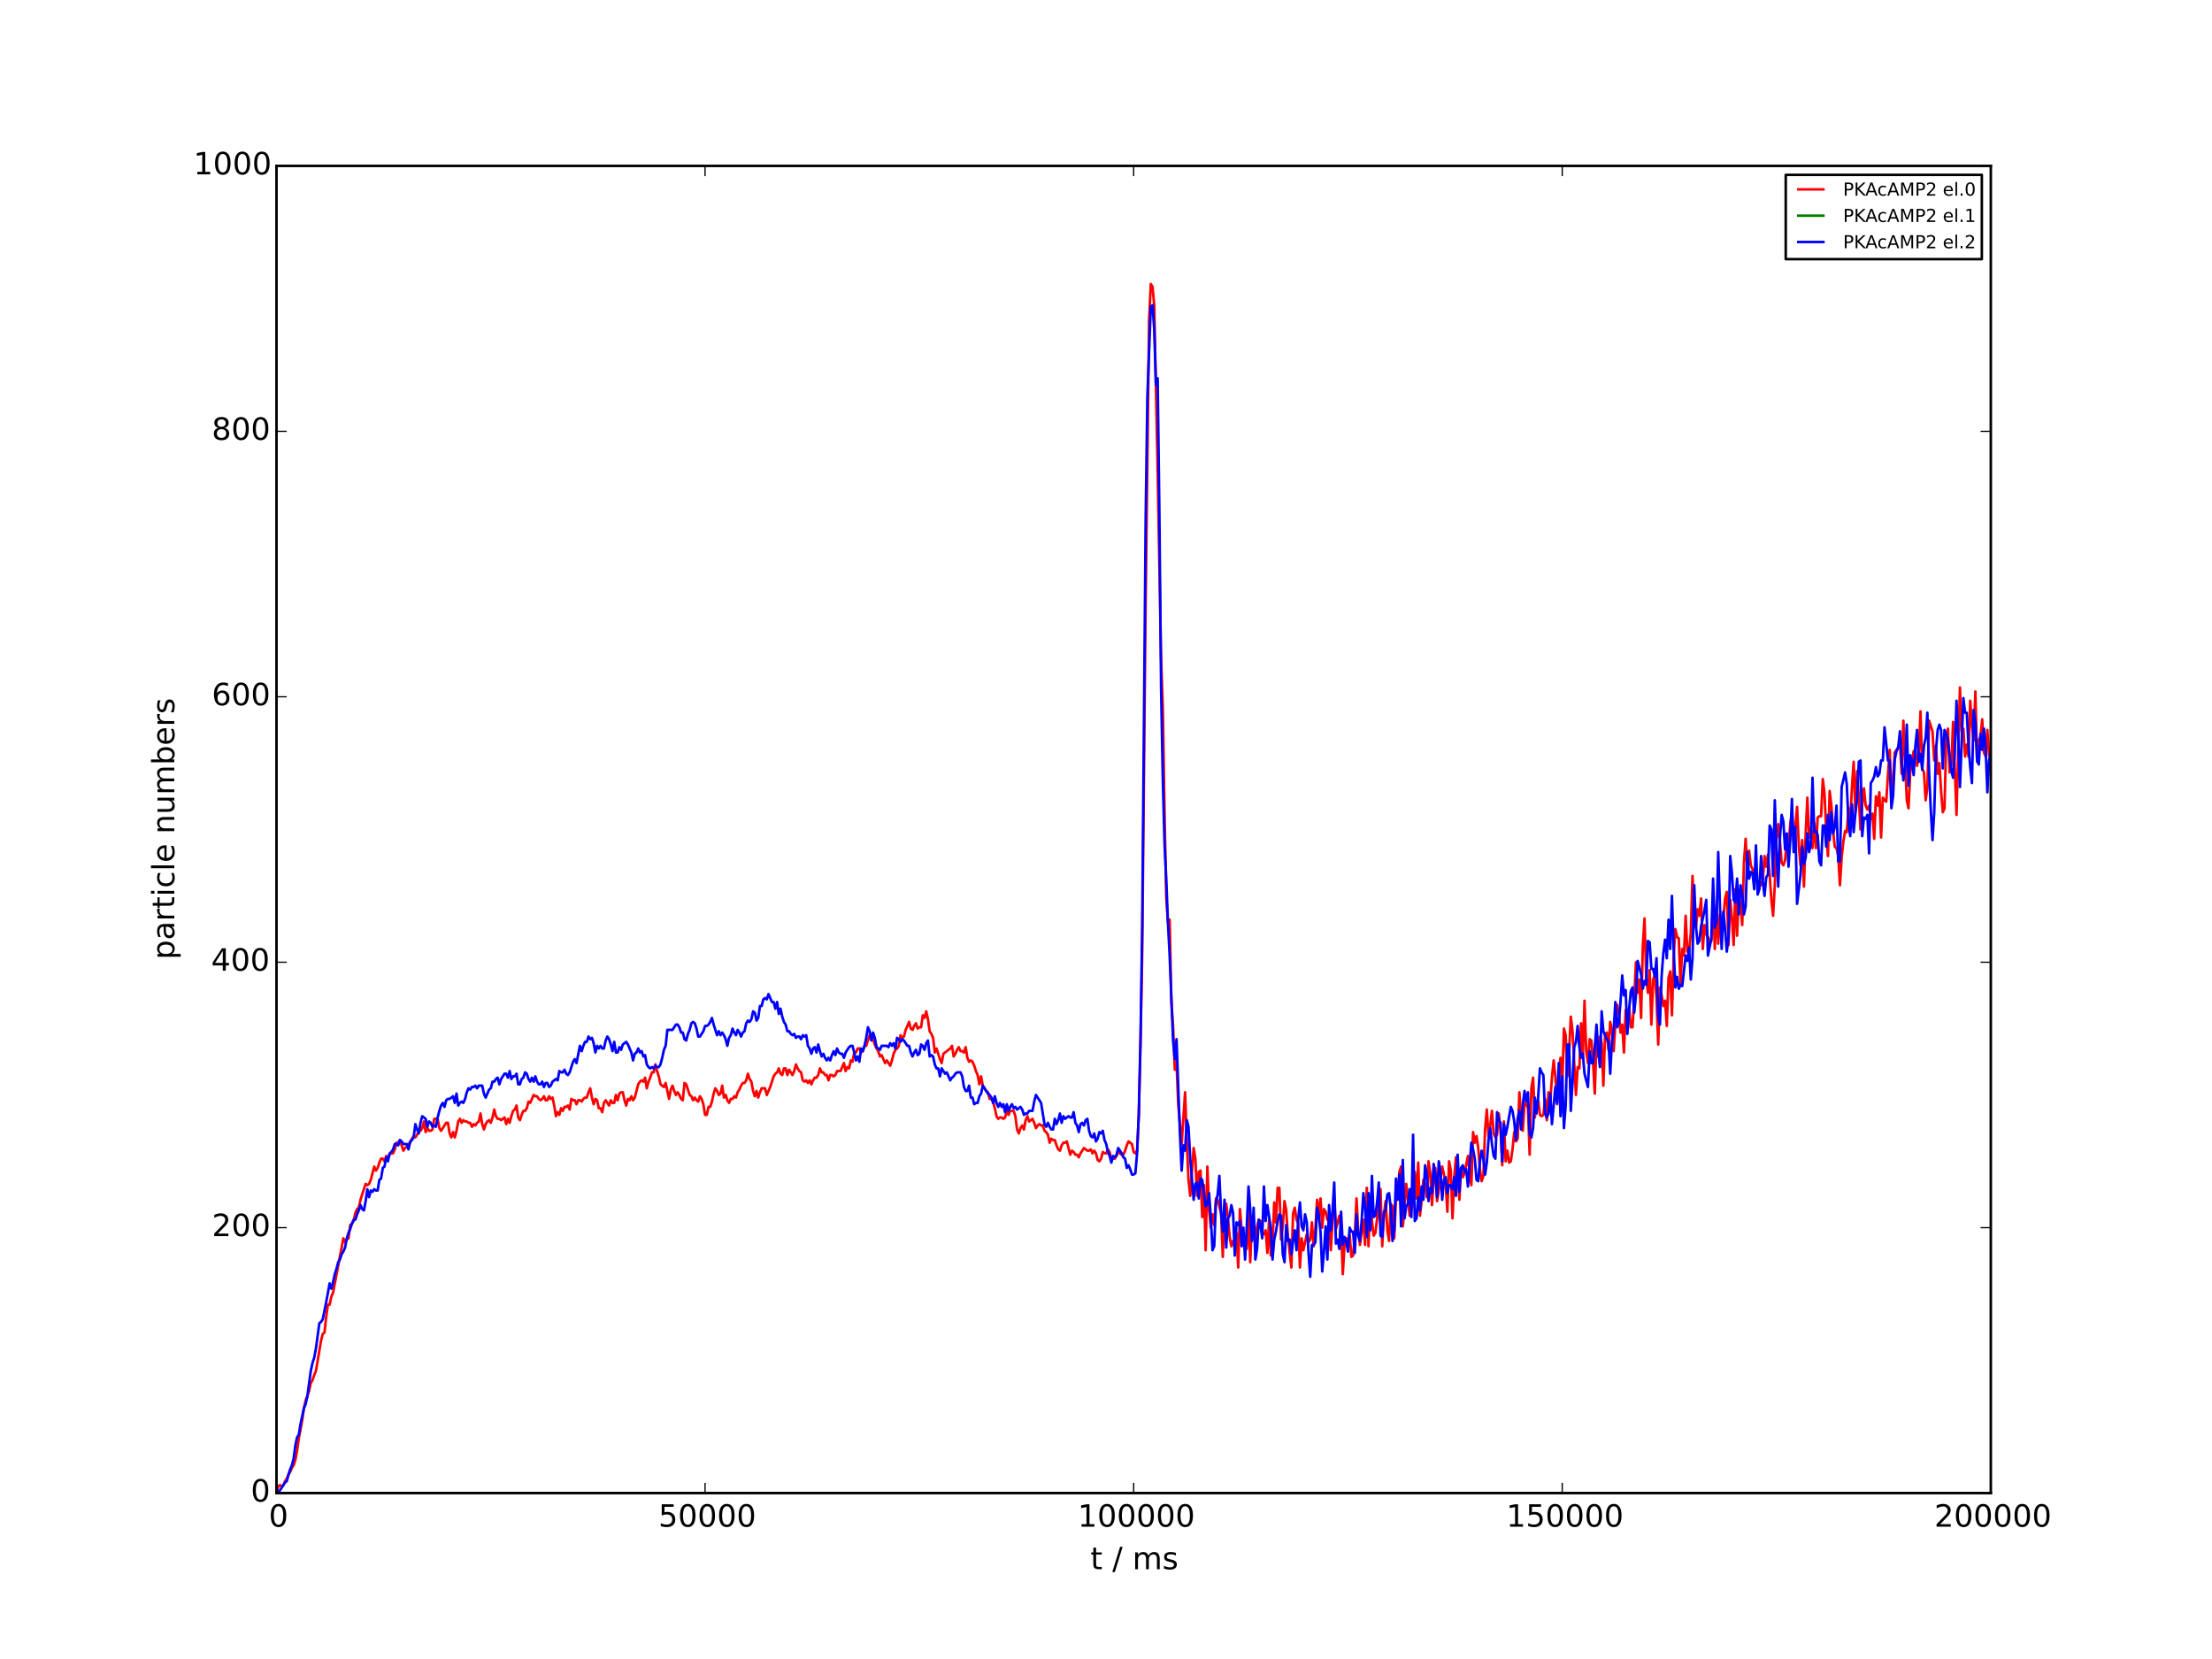 <?xml version="1.0" encoding="utf-8" standalone="no"?>
<!DOCTYPE svg PUBLIC "-//W3C//DTD SVG 1.1//EN"
  "http://www.w3.org/Graphics/SVG/1.1/DTD/svg11.dtd">
<!-- Created with matplotlib (http://matplotlib.org/) -->
<svg height="648pt" version="1.1" viewBox="0 0 864 648" width="864pt" xmlns="http://www.w3.org/2000/svg" xmlns:xlink="http://www.w3.org/1999/xlink">
 <defs>
  <style type="text/css">
*{stroke-linecap:butt;stroke-linejoin:round;}
  </style>
 </defs>
 <g id="figure_1">
  <g id="patch_1">
   <path d="
M0 648
L864 648
L864 0
L0 0
z
" style="fill:#ffffff;"/>
  </g>
  <g id="axes_1">
   <g id="patch_2">
    <path d="
M108 583.2
L777.6 583.2
L777.6 64.8
L108 64.8
z
" style="fill:#ffffff;"/>
   </g>
   <g id="line2d_1">
    <path clip-path="url(#p7ceb695115)" d="
M108 583.2
L108.67 580.608
L109.339 580.09
L110.009 580.608
L110.678 580.09
L111.348 578.534
L112.018 577.498
L112.687 575.942
L113.357 574.906
L114.026 573.35
L114.696 572.314
L115.366 570.24
L116.035 566.611
L116.705 561.946
L118.044 554.688
L118.714 550.022
L119.383 546.912
L120.053 545.357
L120.722 543.283
L121.392 540.173
L122.062 539.136
L122.731 537.062
L123.401 535.507
L125.41 523.584
L126.079 520.992
L126.749 520.474
L127.418 514.253
L128.088 509.587
L128.758 509.587
L129.427 506.477
L130.097 504.922
L134.114 483.667
L134.784 485.222
L135.454 484.186
L136.123 483.667
L136.793 478.483
L137.462 477.965
L138.132 476.928
L138.802 473.818
L139.471 472.262
L140.141 471.744
L140.81 468.634
L142.819 462.413
L143.489 462.931
L144.158 462.413
L144.828 460.858
L146.167 455.674
L146.837 457.229
L147.506 456.192
L148.176 454.118
L148.846 452.563
L149.515 452.563
L150.185 453.6
L150.854 451.526
L151.524 452.045
L152.194 451.008
L152.863 450.49
L153.533 450.49
L154.202 448.934
L154.872 446.342
L155.542 446.342
L156.211 445.306
L157.55 449.453
L158.22 448.416
L158.89 447.898
L159.559 446.861
L160.229 446.342
L160.898 444.787
L161.568 443.75
L162.238 444.269
L162.907 443.232
L163.577 441.677
L164.246 441.677
L164.916 440.64
L165.586 438.048
L166.255 442.195
L166.925 440.64
L167.594 441.677
L168.264 441.677
L168.934 441.158
L169.603 437.011
L170.942 437.011
L171.612 440.64
L172.282 441.677
L174.29 438.566
L174.96 438.566
L175.63 442.714
L176.299 444.269
L176.969 442.195
L177.638 444.269
L178.308 441.677
L178.978 438.048
L179.647 437.011
L180.317 438.566
L180.986 437.53
L181.656 438.048
L182.326 438.048
L182.995 438.566
L183.665 438.566
L184.334 440.122
L185.004 439.085
L185.674 439.603
L186.343 438.566
L187.013 438.048
L187.682 434.938
L188.352 439.085
L189.022 441.158
L189.691 439.085
L190.361 438.048
L191.03 437.53
L191.7 438.566
L192.37 436.493
L193.039 433.382
L193.709 435.974
L194.378 437.011
L195.048 437.011
L195.718 437.53
L197.057 436.493
L197.726 439.085
L198.396 437.011
L199.066 438.566
L199.735 435.974
L200.405 433.901
L201.074 433.382
L201.744 431.827
L202.414 436.493
L203.083 437.53
L203.753 435.456
L204.422 433.901
L205.092 433.901
L205.762 432.864
L206.431 430.272
L207.101 430.79
L208.44 427.68
L209.11 428.198
L209.779 428.198
L210.449 429.235
L211.118 429.754
L211.788 429.235
L212.458 428.198
L213.127 429.754
L213.797 429.754
L214.466 428.198
L215.136 429.235
L215.806 428.717
L216.475 431.827
L217.145 435.974
L217.814 434.419
L218.484 435.456
L219.154 432.864
L219.823 433.901
L220.493 432.346
L221.162 432.346
L221.832 431.827
L222.502 433.382
L223.171 429.235
L223.841 429.754
L224.51 429.754
L225.18 431.309
L225.85 429.754
L226.519 429.754
L227.189 430.272
L227.858 429.235
L228.528 428.717
L229.198 428.717
L229.867 426.643
L230.537 425.088
L231.206 428.717
L231.876 431.309
L232.546 429.235
L233.215 429.754
L233.885 432.864
L234.554 432.864
L235.224 434.419
L235.894 430.79
L236.563 429.754
L237.902 431.827
L238.572 429.754
L239.242 430.79
L239.911 430.79
L240.581 427.68
L241.25 429.754
L241.92 427.162
L242.59 426.643
L243.259 426.643
L243.929 429.754
L244.598 431.827
L245.268 429.235
L245.938 429.754
L246.607 428.198
L247.277 429.754
L247.946 428.717
L249.286 423.533
L249.955 422.496
L250.625 421.978
L251.294 422.496
L251.964 420.941
L252.634 425.088
L253.303 422.496
L253.973 420.941
L254.642 418.867
L255.312 418.867
L255.982 415.757
L256.651 418.349
L257.321 420.422
L257.99 423.533
L259.33 424.57
L259.999 423.014
L261.338 429.235
L262.008 425.606
L262.678 424.051
L263.347 426.125
L264.017 427.68
L264.686 426.643
L265.356 427.68
L266.026 429.235
L266.695 429.754
L267.365 423.014
L268.034 423.533
L269.374 427.68
L270.043 428.198
L270.713 429.754
L271.382 428.717
L272.052 429.754
L272.722 430.272
L273.391 428.198
L274.061 429.235
L274.73 431.309
L275.4 435.456
L276.07 435.456
L276.739 432.346
L277.409 432.346
L278.078 430.272
L278.748 427.162
L279.418 425.088
L280.087 426.125
L280.757 427.68
L281.426 427.162
L282.096 424.051
L282.766 428.717
L283.435 427.68
L284.105 429.754
L284.774 430.79
L285.444 429.235
L286.114 429.235
L286.783 428.198
L287.453 428.717
L288.122 426.643
L288.792 425.606
L289.462 424.051
L290.131 423.014
L290.801 423.014
L291.47 421.978
L292.14 419.386
L292.81 421.459
L293.479 422.496
L294.149 426.125
L294.818 428.198
L295.488 426.125
L296.158 428.717
L296.827 426.643
L297.497 425.088
L298.836 425.088
L299.506 427.68
L300.845 424.57
L302.184 420.422
L302.854 419.386
L303.523 418.867
L304.193 417.312
L304.862 419.386
L305.532 419.904
L306.202 417.312
L306.871 417.312
L307.541 419.904
L308.21 417.83
L309.55 419.904
L310.219 418.349
L310.889 415.757
L311.558 417.312
L312.228 418.349
L312.898 418.867
L313.567 421.978
L314.237 422.496
L314.906 421.978
L315.576 423.014
L316.246 421.978
L316.915 423.533
L317.585 421.978
L318.254 420.941
L318.924 420.941
L319.594 419.904
L320.263 417.312
L320.933 418.867
L321.602 418.867
L322.272 419.904
L322.942 419.904
L323.611 421.978
L324.281 419.904
L324.95 419.904
L325.62 420.422
L326.29 419.904
L326.959 418.349
L328.298 418.349
L329.638 415.238
L330.307 418.349
L330.977 416.794
L331.646 417.312
L332.316 414.202
L332.986 414.72
L333.655 411.091
L334.325 411.091
L334.994 409.536
L335.664 409.536
L336.334 411.091
L337.003 410.573
L337.673 408.499
L338.342 408.499
L339.682 404.352
L340.351 405.389
L341.021 405.907
L341.69 407.981
L342.36 409.536
L343.03 410.573
L343.699 412.646
L344.369 412.128
L345.708 415.238
L346.378 414.202
L347.717 416.275
L348.386 414.202
L349.056 411.61
L349.726 410.054
L350.395 409.536
L351.065 408.499
L351.734 404.352
L352.404 405.389
L353.074 404.87
L353.743 402.278
L355.082 399.168
L355.752 401.76
L356.422 402.278
L357.091 400.723
L357.761 399.686
L358.43 401.76
L359.1 401.242
L359.77 401.242
L360.439 396.576
L361.109 397.613
L361.778 395.021
L362.448 398.131
L363.118 402.797
L363.787 403.834
L364.457 405.389
L365.126 411.091
L365.796 409.536
L367.135 413.683
L367.805 415.238
L368.474 411.61
L371.153 409.536
L371.822 408.499
L372.492 412.646
L373.162 411.61
L373.831 410.054
L374.501 409.018
L375.17 410.573
L375.84 410.573
L376.51 411.091
L377.179 409.018
L377.849 413.165
L378.518 414.72
L379.188 414.202
L379.858 414.72
L380.527 416.275
L381.197 418.349
L381.866 419.904
L382.536 423.533
L383.206 420.422
L383.875 424.051
L385.214 426.125
L385.884 426.643
L386.554 429.235
L387.223 429.235
L387.893 430.272
L388.562 432.864
L389.232 435.974
L389.902 437.011
L390.571 436.493
L391.241 436.493
L391.91 437.011
L392.58 436.493
L393.25 433.901
L393.919 435.456
L394.589 433.901
L395.928 433.901
L396.598 435.974
L397.267 441.158
L397.937 442.714
L398.606 440.64
L399.276 439.603
L399.946 441.158
L400.615 437.53
L401.285 435.974
L401.954 438.048
L403.294 437.011
L403.963 438.566
L404.633 440.64
L405.302 439.603
L405.972 439.085
L406.642 439.603
L407.311 439.603
L407.981 441.677
L408.65 442.195
L409.32 443.232
L409.99 446.342
L410.659 444.787
L411.329 445.306
L411.998 445.306
L412.668 447.379
L413.338 448.934
L414.007 449.453
L414.677 447.379
L415.346 446.342
L416.016 446.342
L416.686 445.824
L418.025 451.008
L418.694 449.453
L419.364 449.971
L420.034 451.008
L420.703 451.008
L421.373 452.045
L422.042 450.49
L423.382 448.416
L424.721 449.453
L425.39 449.453
L426.06 448.934
L426.73 450.49
L427.399 449.453
L428.069 450.49
L428.738 453.082
L429.408 453.6
L430.078 452.563
L430.747 449.971
L431.417 450.49
L432.086 450.49
L432.756 448.934
L433.426 449.971
L434.095 452.563
L435.434 452.563
L436.104 451.526
L436.774 449.971
L438.113 451.008
L438.782 451.008
L439.452 449.453
L440.122 447.379
L440.791 445.824
L442.13 446.861
L442.8 449.971
L443.47 450.49
L444.139 449.453
L444.809 435.974
L445.478 407.981
L446.148 371.693
L447.487 234.835
L448.826 125.453
L449.496 110.938
L450.166 111.974
L450.835 119.232
L452.174 184.032
L453.514 257.126
L454.183 276.307
L454.853 316.742
L455.522 350.438
L456.192 360.288
L456.862 359.251
L457.531 391.392
L458.201 400.723
L458.87 417.83
L459.54 414.72
L460.21 431.309
L461.549 446.861
L462.888 426.643
L463.558 445.824
L464.227 460.858
L464.897 467.078
L466.236 448.416
L466.906 452.563
L467.575 467.078
L468.245 457.747
L468.914 457.229
L469.584 475.373
L470.254 462.931
L470.923 488.333
L471.593 455.674
L472.262 472.781
L472.932 479.52
L473.602 474.336
L474.271 478.483
L474.941 468.115
L475.61 468.634
L476.95 473.818
L477.619 490.925
L478.289 471.226
L478.958 470.189
L479.628 475.373
L480.298 483.149
L480.967 486.778
L481.637 484.704
L482.306 486.778
L482.976 481.594
L483.646 495.072
L484.315 472.262
L484.985 480.557
L485.654 485.222
L486.324 486.259
L486.994 487.814
L487.663 471.744
L488.333 492.998
L489.002 476.41
L489.672 479.52
L490.342 484.704
L491.011 479.002
L491.681 476.41
L492.35 476.928
L493.02 481.594
L493.69 482.112
L494.359 480.557
L495.029 489.37
L495.698 476.41
L496.368 490.406
L497.038 485.741
L497.707 469.67
L498.377 477.446
L499.046 463.968
L499.716 463.968
L500.386 484.186
L501.055 479.002
L501.725 469.152
L502.394 472.781
L503.064 483.149
L504.403 495.072
L505.073 473.818
L505.742 471.744
L506.412 476.41
L507.082 477.965
L507.751 495.072
L508.421 483.667
L509.09 488.333
L510.43 482.112
L511.099 485.222
L511.769 484.186
L512.438 477.446
L513.108 486.778
L513.778 480.038
L514.447 468.634
L515.117 474.854
L515.786 468.115
L516.456 479.52
L517.126 472.262
L517.795 473.299
L518.465 476.41
L519.134 476.928
L519.804 488.333
L520.474 476.928
L521.143 468.115
L521.813 480.038
L523.152 474.854
L523.822 479.52
L524.491 497.664
L525.161 486.259
L525.83 483.667
L526.5 484.186
L527.17 482.112
L527.839 490.925
L528.509 490.406
L529.178 482.63
L529.848 468.115
L530.518 480.557
L531.187 486.259
L532.526 476.41
L533.196 486.259
L533.866 463.968
L534.535 486.778
L535.205 467.597
L535.874 476.928
L536.544 482.63
L537.214 481.594
L538.553 470.707
L539.222 464.486
L539.892 486.778
L540.562 474.336
L541.231 469.152
L541.901 480.557
L542.57 484.704
L543.24 470.189
L543.91 471.226
L544.579 483.667
L545.249 468.634
L545.918 468.115
L546.588 457.747
L547.258 455.674
L547.927 479.002
L548.597 471.744
L549.266 462.413
L549.936 468.115
L550.606 474.854
L551.275 472.781
L551.945 469.67
L552.614 457.747
L553.284 468.115
L553.954 454.118
L554.623 474.854
L555.293 469.152
L555.962 460.858
L556.632 462.413
L557.302 467.597
L557.971 453.6
L558.641 458.266
L559.31 470.707
L559.98 460.858
L560.65 456.192
L561.319 469.152
L561.989 465.005
L562.658 459.821
L563.328 455.674
L564.667 461.894
L565.337 473.299
L566.006 453.6
L566.676 457.229
L567.346 475.891
L568.015 459.821
L568.685 452.045
L569.354 456.71
L570.024 468.634
L570.694 456.192
L571.363 459.821
L572.033 458.266
L573.372 451.526
L574.042 458.266
L574.711 462.931
L575.381 442.195
L576.05 446.342
L576.72 443.75
L577.39 448.416
L578.059 456.71
L578.729 461.376
L579.398 459.302
L580.068 441.158
L580.738 433.382
L581.407 443.75
L582.077 439.603
L582.746 433.901
L583.416 442.714
L584.086 444.269
L584.755 443.232
L585.425 434.938
L586.094 441.158
L586.764 455.155
L587.434 438.048
L588.103 453.6
L588.773 449.453
L589.442 454.118
L590.112 453.6
L590.782 448.934
L591.451 442.195
L592.121 445.824
L592.79 444.787
L593.46 426.643
L594.13 436.493
L594.799 441.677
L595.469 430.79
L596.138 431.309
L596.808 432.864
L597.478 451.008
L598.147 425.088
L598.817 420.941
L599.486 436.493
L600.156 430.79
L600.826 429.754
L601.495 435.456
L602.165 435.974
L602.834 435.456
L603.504 429.235
L604.174 437.53
L604.843 426.643
L605.513 430.272
L606.182 420.941
L606.852 414.202
L607.522 420.422
L608.191 431.309
L608.861 418.349
L609.53 413.165
L610.2 424.57
L610.87 401.76
L611.539 404.352
L612.209 420.422
L612.878 411.091
L613.548 397.094
L614.218 402.797
L615.557 427.68
L616.226 416.794
L616.896 417.312
L617.566 399.686
L618.235 413.165
L618.905 390.874
L619.574 410.573
L620.244 415.238
L620.914 405.907
L621.583 406.426
L622.253 415.238
L622.922 427.162
L623.592 405.389
L624.262 412.646
L624.931 404.87
L625.601 407.462
L626.27 424.051
L626.94 403.834
L627.61 403.315
L628.279 410.054
L628.949 399.168
L629.618 402.278
L630.288 410.573
L630.958 399.686
L631.627 392.429
L632.297 395.539
L632.966 403.315
L633.636 400.205
L634.306 411.091
L634.975 394.502
L635.645 398.65
L636.314 393.466
L636.984 401.242
L637.654 401.242
L638.323 389.837
L638.993 375.84
L639.662 387.763
L640.332 382.579
L641.002 397.613
L641.671 369.619
L642.341 358.733
L643.01 382.061
L643.68 387.763
L644.35 378.95
L645.019 400.205
L645.689 382.579
L646.358 381.024
L647.028 389.837
L647.698 407.981
L648.367 385.69
L649.037 388.8
L649.706 392.947
L650.376 390.874
L651.046 400.723
L651.715 382.061
L652.385 379.469
L653.054 396.576
L653.724 373.766
L654.394 362.88
L655.063 365.99
L655.733 366.509
L656.402 384.653
L657.072 370.656
L657.742 373.248
L658.411 357.696
L659.081 371.693
L659.75 371.693
L660.42 364.435
L661.09 342.144
L661.759 357.178
L662.429 362.362
L663.098 355.104
L663.768 357.696
L664.438 350.957
L665.107 370.656
L665.777 361.325
L666.446 364.954
L667.116 365.99
L667.786 368.582
L668.455 367.546
L669.125 348.883
L669.794 370.656
L670.464 353.549
L671.134 368.582
L671.803 357.178
L672.473 367.027
L673.142 358.214
L673.812 350.957
L674.482 348.365
L675.151 369.101
L675.821 351.475
L676.49 358.733
L677.16 369.101
L677.83 347.328
L678.499 365.472
L679.169 349.92
L679.838 353.03
L680.508 361.325
L681.178 336.96
L681.847 327.629
L682.517 340.589
L683.186 332.294
L683.856 337.997
L684.526 339.552
L685.195 341.626
L685.865 342.144
L686.534 345.254
L687.204 345.254
L687.874 345.773
L688.543 343.699
L689.213 334.368
L689.882 338.515
L690.552 333.85
L691.222 341.626
L691.891 351.475
L692.561 357.696
L693.23 345.773
L693.9 327.629
L694.57 321.926
L695.239 328.666
L695.909 336.96
L696.578 337.997
L697.248 335.923
L697.918 328.147
L698.587 330.739
L699.257 321.926
L699.926 317.261
L700.596 328.666
L701.266 322.963
L701.935 315.187
L702.605 330.221
L703.274 337.997
L703.944 328.147
L704.614 346.291
L705.283 325.555
L705.953 311.558
L706.622 327.11
L707.292 323.482
L707.962 331.258
L708.631 321.408
L709.301 331.258
L709.97 319.334
L710.64 318.816
L711.31 318.816
L711.979 304.301
L712.649 310.003
L713.318 324.518
L713.988 334.368
L714.658 308.966
L715.327 314.669
L715.997 324.518
L716.666 330.739
L717.336 331.258
L718.006 334.368
L718.675 345.773
L719.345 334.886
L720.014 328.666
L720.684 324.518
L721.354 325.037
L722.023 315.706
L722.693 320.89
L723.362 307.411
L724.032 297.562
L724.702 317.261
L725.371 301.19
L726.041 311.558
L726.71 324
L727.38 314.15
L728.05 307.93
L728.719 314.669
L729.389 316.224
L730.058 314.669
L730.728 319.853
L731.398 317.779
L732.067 327.629
L732.737 311.04
L733.406 314.669
L734.076 309.485
L734.746 327.11
L735.415 311.558
L736.085 312.595
L736.754 313.114
L738.094 292.896
L738.763 309.485
L739.433 304.301
L740.102 293.933
L741.442 291.859
L742.111 290.304
L742.781 302.227
L743.45 281.491
L744.79 312.595
L745.459 315.706
L746.129 301.709
L747.468 293.414
L748.138 292.896
L748.807 299.117
L749.477 294.451
L750.146 277.862
L750.816 300.154
L751.486 301.709
L752.155 312.595
L752.825 307.411
L753.494 281.491
L754.834 285.638
L755.503 297.043
L756.173 291.341
L756.842 302.227
L757.512 298.08
L758.182 308.966
L758.851 317.261
L759.521 315.706
L760.19 288.749
L760.86 284.602
L761.53 301.709
L762.199 298.598
L762.869 282.01
L764.208 318.298
L765.547 268.531
L766.217 285.638
L766.886 284.602
L767.556 295.488
L768.226 290.822
L768.895 295.488
L769.565 273.715
L770.234 283.046
L770.904 289.267
L771.574 270.086
L772.243 297.562
L772.913 289.267
L773.582 287.712
L774.252 280.973
L774.922 293.933
L775.591 295.488
L776.261 285.12
L776.93 294.97
L777.6 292.896
L777.6 292.896" style="fill:none;stroke:#ff0000;stroke-linecap:square;"/>
   </g>
   <g id="line2d_2">
    <path clip-path="url(#p7ceb695115)" d="
M108 583.2
L777.6 583.2
L777.6 583.2" style="fill:none;stroke:#008000;stroke-linecap:square;"/>
   </g>
   <g id="line2d_3">
    <path clip-path="url(#p7ceb695115)" d="
M108 583.2
L108.67 582.682
L109.339 582.163
L111.348 579.053
L112.018 578.534
L112.687 575.942
L113.357 573.869
L114.026 572.314
L114.696 569.722
L115.366 564.538
L116.035 561.427
L116.705 560.39
L117.374 556.243
L118.714 550.022
L119.383 548.467
L120.053 545.357
L121.392 535.507
L122.062 532.397
L122.731 530.323
L123.401 526.694
L124.74 516.845
L125.41 516.326
L126.079 515.29
L127.418 508.55
L128.758 501.293
L129.427 503.366
L130.097 500.774
L130.766 497.664
L131.436 495.59
L132.106 492.998
L132.775 491.962
L133.445 489.888
L134.114 488.851
L134.784 487.296
L135.454 483.667
L136.123 481.594
L136.793 480.038
L137.462 477.965
L138.132 476.41
L138.802 476.41
L139.471 474.336
L140.141 472.781
L140.81 470.707
L141.48 472.262
L142.15 472.781
L142.819 469.152
L143.489 464.486
L144.158 467.597
L144.828 465.005
L145.498 465.523
L146.167 464.486
L146.837 465.005
L147.506 465.005
L148.176 460.858
L148.846 460.339
L149.515 456.192
L150.185 455.674
L150.854 452.045
L151.524 453.6
L152.194 450.49
L152.863 449.971
L153.533 448.934
L154.202 446.861
L154.872 446.861
L155.542 447.379
L156.211 445.306
L156.881 445.824
L157.55 446.861
L158.89 446.861
L159.559 448.934
L160.229 445.824
L160.898 445.306
L161.568 444.269
L162.238 439.085
L162.907 441.158
L163.577 442.714
L164.246 438.566
L164.916 435.974
L166.255 437.011
L166.925 440.122
L167.594 438.048
L168.264 438.566
L168.934 440.122
L169.603 439.603
L170.273 440.122
L170.942 436.493
L171.612 433.901
L172.282 431.827
L172.951 430.79
L173.621 432.346
L174.29 429.754
L174.96 429.235
L175.63 429.235
L176.969 428.198
L177.638 430.79
L178.308 427.162
L178.978 431.827
L179.647 430.79
L180.317 430.272
L180.986 430.79
L181.656 429.235
L182.326 426.643
L182.995 425.088
L183.665 425.606
L184.334 424.57
L185.004 424.57
L185.674 424.051
L186.343 425.088
L187.013 424.051
L188.352 424.051
L189.022 427.162
L189.691 428.717
L191.03 425.606
L191.7 425.088
L192.37 422.496
L193.039 422.496
L193.709 421.459
L194.378 420.941
L195.048 423.533
L195.718 421.459
L197.057 419.386
L197.726 419.386
L198.396 420.941
L199.066 418.349
L199.735 421.459
L200.405 420.422
L201.074 420.422
L201.744 419.386
L202.414 423.533
L203.083 423.533
L203.753 421.459
L204.422 420.941
L205.092 418.867
L205.762 419.386
L206.431 421.459
L207.101 422.496
L207.77 420.941
L208.44 422.496
L209.11 420.422
L209.779 422.496
L210.449 423.533
L211.118 423.533
L211.788 422.496
L212.458 424.57
L213.127 423.014
L213.797 423.014
L214.466 424.57
L215.136 424.051
L215.806 422.496
L217.145 421.459
L217.814 421.978
L218.484 418.349
L219.154 418.867
L219.823 418.867
L220.493 417.83
L221.162 419.386
L221.832 419.904
L222.502 418.867
L223.841 414.72
L224.51 413.683
L225.18 415.238
L226.519 408.499
L227.189 410.573
L227.858 408.499
L228.528 406.944
L229.198 406.944
L229.867 404.87
L230.537 405.907
L231.206 405.389
L231.876 407.462
L232.546 411.091
L233.215 408.499
L233.885 409.536
L234.554 408.499
L235.224 409.536
L235.894 409.536
L236.563 406.426
L237.233 404.87
L237.902 405.907
L238.572 407.981
L239.242 410.573
L239.911 406.944
L240.581 411.091
L241.25 411.091
L241.92 409.018
L242.59 410.054
L243.259 407.981
L244.598 406.944
L245.268 407.981
L246.607 411.091
L247.277 414.202
L247.946 411.61
L248.616 411.091
L249.286 409.536
L249.955 411.091
L250.625 410.573
L251.294 412.646
L251.964 412.128
L252.634 415.757
L253.303 416.794
L253.973 417.312
L254.642 416.794
L255.312 417.312
L255.982 416.275
L256.651 416.794
L257.321 416.794
L257.99 415.757
L258.66 413.165
L259.33 410.054
L259.999 408.499
L260.669 402.278
L262.678 402.278
L264.017 400.205
L264.686 400.205
L265.356 401.242
L266.026 403.315
L266.695 403.315
L267.365 405.907
L268.034 406.426
L268.704 403.834
L269.374 402.278
L270.043 399.686
L270.713 399.168
L271.382 399.686
L272.052 401.76
L272.722 404.87
L273.391 404.87
L274.73 402.797
L275.4 400.723
L276.07 400.723
L276.739 400.205
L277.409 399.168
L278.078 397.613
L278.748 400.205
L280.087 404.352
L280.757 402.797
L281.426 404.352
L282.096 403.315
L282.766 404.352
L283.435 405.907
L284.105 408.499
L284.774 405.389
L285.444 404.352
L286.114 401.76
L286.783 403.315
L287.453 404.352
L288.122 402.278
L288.792 403.315
L289.462 404.87
L290.131 403.315
L290.801 402.797
L291.47 399.686
L292.14 398.65
L292.81 399.168
L293.479 398.131
L294.149 395.021
L294.818 395.539
L295.488 398.65
L296.158 397.613
L296.827 392.947
L297.497 392.947
L298.166 390.355
L298.836 389.837
L299.506 390.355
L300.175 388.282
L301.514 391.392
L302.184 391.392
L302.854 393.984
L303.523 391.392
L304.193 396.058
L304.862 393.984
L305.532 397.094
L306.202 399.168
L306.871 400.205
L307.541 402.797
L308.21 402.797
L308.88 403.834
L309.55 404.352
L310.219 403.834
L310.889 405.389
L311.558 404.87
L312.228 404.87
L312.898 405.907
L313.567 404.352
L314.237 404.87
L314.906 404.352
L315.576 408.499
L316.246 409.536
L316.915 411.61
L317.585 409.536
L318.254 409.018
L318.924 411.091
L319.594 407.981
L320.263 410.573
L320.933 412.646
L321.602 411.61
L322.272 413.165
L322.942 414.202
L323.611 413.165
L324.281 414.202
L324.95 412.128
L325.62 410.573
L326.29 412.128
L326.959 409.536
L327.629 411.091
L328.298 411.61
L328.968 411.61
L329.638 413.165
L330.307 411.091
L331.646 409.018
L332.316 408.499
L332.986 408.499
L333.655 411.091
L334.325 414.202
L334.994 412.646
L335.664 414.72
L336.334 409.536
L337.003 410.573
L337.673 408.499
L338.342 405.389
L339.012 401.242
L339.682 402.797
L340.351 406.426
L341.021 403.315
L341.69 405.389
L342.36 409.018
L343.699 410.054
L344.369 408.499
L346.378 408.499
L347.047 409.018
L347.717 407.462
L348.386 408.499
L349.056 407.462
L349.726 409.536
L350.395 405.389
L351.065 405.907
L351.734 406.944
L352.404 405.907
L353.074 406.426
L354.413 408.499
L355.082 408.499
L355.752 411.091
L356.422 412.646
L357.091 411.091
L357.761 410.054
L358.43 412.128
L359.1 411.61
L359.77 407.981
L360.439 408.499
L361.109 410.054
L361.778 407.462
L362.448 406.426
L363.118 412.646
L363.787 412.128
L364.457 412.646
L365.126 415.757
L365.796 417.312
L366.466 417.312
L367.135 420.422
L367.805 417.312
L369.144 419.386
L369.814 418.867
L371.153 421.978
L371.822 420.941
L372.492 420.422
L373.162 419.386
L373.831 418.867
L375.17 418.867
L375.84 420.422
L376.51 424.57
L377.179 426.125
L377.849 426.125
L378.518 424.051
L379.188 428.717
L379.858 428.717
L380.527 431.309
L381.197 430.79
L381.866 430.79
L382.536 428.198
L383.206 427.162
L383.875 424.051
L385.884 427.162
L386.554 427.68
L387.223 428.717
L387.893 430.79
L388.562 428.198
L389.232 430.79
L389.902 432.346
L390.571 430.79
L391.241 432.346
L391.91 431.309
L392.58 434.419
L393.25 431.309
L393.919 433.901
L394.589 432.346
L395.258 431.309
L395.928 432.864
L396.598 432.346
L397.267 433.382
L398.606 432.346
L399.276 433.382
L399.946 435.456
L400.615 434.938
L401.285 434.938
L401.954 433.901
L403.294 433.901
L403.963 430.272
L404.633 427.68
L406.642 430.79
L407.981 439.085
L408.65 440.122
L409.32 438.566
L409.99 440.122
L410.659 441.158
L411.329 441.158
L411.998 437.011
L412.668 439.085
L413.338 437.53
L414.007 434.938
L414.677 438.566
L415.346 435.974
L416.016 437.011
L417.355 435.974
L418.025 436.493
L418.694 436.493
L419.364 434.419
L420.034 438.566
L420.703 439.603
L421.373 442.195
L422.042 439.085
L422.712 438.566
L423.382 439.603
L424.051 437.53
L424.721 437.011
L425.39 441.677
L426.06 443.75
L426.73 444.269
L427.399 442.714
L428.069 445.824
L428.738 444.787
L429.408 442.195
L430.078 442.714
L430.747 441.677
L431.417 445.306
L432.086 446.861
L432.756 449.971
L433.426 451.526
L434.095 454.118
L434.765 451.526
L435.434 452.045
L436.104 451.008
L436.774 448.416
L438.113 450.49
L438.782 452.045
L439.452 452.563
L440.122 456.192
L440.791 455.155
L441.461 456.71
L442.13 458.784
L442.8 458.784
L443.47 458.266
L444.139 450.49
L444.809 434.938
L445.478 405.907
L446.148 361.843
L447.487 203.213
L448.157 155.002
L449.496 119.75
L450.166 119.232
L450.835 128.563
L451.505 150.336
L452.174 147.744
L452.844 199.584
L453.514 268.531
L454.183 303.782
L454.853 329.184
L455.522 343.181
L456.192 360.288
L456.862 373.248
L458.201 406.426
L458.87 413.683
L459.54 405.907
L460.879 442.714
L461.549 457.229
L462.218 447.379
L462.888 449.453
L463.558 437.53
L464.227 440.122
L464.897 452.563
L466.236 468.634
L466.906 462.413
L467.575 461.894
L468.245 468.115
L468.914 460.339
L469.584 460.858
L470.923 471.226
L471.593 470.189
L472.262 466.042
L472.932 475.373
L473.602 488.333
L474.271 486.778
L474.941 469.67
L475.61 466.56
L476.28 459.302
L476.95 473.818
L477.619 481.075
L478.289 468.634
L478.958 487.296
L479.628 475.891
L480.298 474.854
L480.967 470.707
L481.637 473.818
L482.306 490.406
L482.976 477.446
L483.646 478.483
L484.315 476.928
L484.985 486.778
L485.654 479.52
L486.324 491.962
L486.994 479.002
L487.663 463.45
L488.333 472.262
L489.002 484.704
L489.672 471.744
L490.342 491.962
L491.011 487.814
L491.681 476.41
L492.35 478.483
L493.02 483.667
L493.69 463.45
L494.359 476.928
L495.029 470.707
L496.368 479.52
L497.038 491.962
L497.707 484.186
L498.377 481.075
L499.046 476.928
L499.716 474.336
L500.386 474.854
L501.055 489.888
L501.725 492.998
L502.394 478.483
L503.064 484.704
L503.734 484.186
L504.403 489.888
L505.073 484.704
L505.742 480.557
L506.412 488.333
L507.082 475.891
L507.751 469.67
L508.421 479.002
L509.09 480.557
L509.76 474.336
L510.43 477.446
L511.099 489.37
L511.769 498.701
L512.438 486.259
L513.108 486.259
L513.778 485.222
L514.447 471.744
L515.117 474.854
L515.786 481.075
L516.456 496.627
L517.126 488.851
L517.795 479.002
L518.465 491.962
L519.134 470.707
L519.804 480.557
L520.474 473.299
L521.143 461.894
L521.813 485.741
L522.482 484.186
L523.152 487.814
L523.822 473.299
L524.491 486.259
L525.161 483.149
L525.83 484.704
L526.5 488.851
L527.17 479.52
L527.839 481.075
L528.509 481.075
L529.178 489.37
L529.848 474.336
L530.518 482.63
L531.187 484.704
L531.857 476.928
L532.526 466.042
L533.196 471.744
L533.866 483.149
L534.535 466.042
L535.205 480.557
L535.874 459.302
L536.544 475.373
L537.214 474.854
L537.883 469.67
L538.553 461.894
L539.222 482.63
L539.892 483.149
L540.562 473.299
L541.231 472.781
L541.901 466.56
L542.57 466.042
L543.24 472.262
L543.91 484.704
L544.579 480.557
L545.249 460.339
L545.918 468.634
L546.588 458.784
L547.258 479.002
L547.927 453.082
L548.597 475.891
L549.266 471.226
L549.936 470.189
L550.606 464.486
L551.275 475.373
L551.945 443.232
L552.614 476.928
L553.284 475.891
L553.954 467.597
L554.623 472.781
L555.293 463.45
L555.962 468.634
L556.632 455.155
L557.302 458.784
L557.971 469.152
L558.641 463.968
L559.31 466.042
L559.98 454.637
L560.65 459.302
L561.319 467.597
L561.989 453.6
L562.658 457.747
L563.328 468.634
L563.998 460.858
L564.667 459.821
L565.337 466.042
L566.006 462.931
L566.676 462.931
L567.346 464.486
L568.015 459.821
L568.685 467.078
L569.354 451.008
L570.024 465.523
L570.694 456.192
L571.363 455.155
L572.033 457.747
L572.702 456.71
L573.372 463.45
L574.711 446.342
L575.381 448.934
L576.05 452.563
L576.72 460.858
L577.39 461.376
L578.059 453.6
L578.729 449.453
L579.398 452.563
L580.068 458.784
L580.738 454.118
L581.407 445.306
L582.077 440.64
L582.746 446.861
L583.416 451.526
L584.086 452.563
L584.755 434.419
L585.425 437.53
L586.094 438.566
L586.764 453.6
L587.434 439.085
L588.103 443.232
L588.773 440.122
L590.112 432.346
L590.782 433.901
L591.451 438.048
L592.121 445.306
L592.79 437.011
L593.46 433.901
L594.13 441.158
L594.799 431.309
L595.469 426.125
L596.138 430.272
L596.808 426.643
L597.478 442.714
L598.147 444.269
L598.817 440.64
L599.486 428.717
L600.156 434.938
L600.826 428.198
L601.495 417.312
L602.165 418.867
L602.834 419.904
L603.504 434.938
L604.174 436.493
L604.843 434.938
L605.513 427.162
L606.182 439.085
L607.522 424.57
L608.191 430.79
L608.861 415.238
L609.53 435.974
L610.2 420.422
L610.87 440.64
L611.539 431.827
L612.209 407.981
L612.878 407.981
L613.548 433.901
L614.218 423.014
L614.887 409.018
L615.557 406.944
L616.226 400.723
L616.896 409.018
L617.566 413.165
L618.235 411.61
L618.905 419.386
L620.244 424.57
L620.914 410.573
L621.583 415.238
L622.253 415.238
L622.922 409.018
L623.592 400.205
L624.262 410.573
L624.931 416.794
L625.601 395.021
L626.27 402.797
L627.61 405.907
L628.279 406.944
L628.949 419.386
L629.618 406.944
L630.288 402.278
L630.958 391.392
L631.627 401.242
L632.297 399.686
L632.966 391.392
L633.636 381.024
L634.306 388.8
L634.975 386.726
L635.645 403.834
L636.314 394.502
L636.984 387.245
L637.654 385.69
L638.323 395.539
L638.993 388.8
L639.662 375.322
L641.002 380.506
L641.671 386.208
L642.341 383.098
L643.01 384.653
L643.68 367.546
L644.35 368.064
L645.019 378.432
L645.689 378.432
L646.358 381.542
L647.028 374.285
L647.698 396.576
L648.367 400.205
L649.037 381.024
L649.706 372.211
L650.376 367.027
L651.046 374.285
L651.715 359.251
L652.385 370.656
L653.054 349.92
L653.724 370.656
L654.394 385.69
L655.063 381.542
L655.733 386.208
L656.402 384.653
L657.072 385.171
L658.411 373.248
L659.081 375.322
L659.75 370.138
L660.42 382.579
L661.09 374.285
L661.759 345.773
L662.429 361.843
L663.098 368.582
L663.768 367.546
L664.438 361.843
L665.777 355.622
L666.446 351.475
L667.116 373.248
L668.455 366.509
L669.125 343.181
L669.794 362.362
L670.464 359.77
L671.134 332.813
L671.803 353.549
L672.473 370.656
L673.142 356.141
L673.812 362.88
L674.482 371.693
L675.151 365.99
L675.821 334.368
L676.49 341.107
L677.16 351.475
L677.83 352.512
L678.499 343.181
L679.169 357.178
L679.838 345.773
L680.508 349.402
L681.178 357.178
L681.847 354.067
L682.517 332.813
L683.186 343.181
L683.856 340.589
L684.526 341.107
L685.195 347.328
L685.865 330.221
L686.534 349.402
L687.204 347.328
L687.874 334.368
L688.543 344.218
L689.213 349.92
L689.882 342.662
L690.552 341.626
L691.222 322.445
L691.891 324
L692.561 342.144
L693.23 312.595
L693.9 331.776
L694.57 346.291
L695.239 327.11
L695.909 318.298
L696.578 320.89
L697.248 331.776
L697.918 325.555
L698.587 338.515
L699.257 328.147
L699.926 312.077
L700.596 332.813
L701.266 322.963
L701.935 353.03
L703.274 341.626
L703.944 330.739
L704.614 337.478
L705.283 334.886
L705.953 325.555
L706.622 332.813
L707.292 330.221
L707.962 303.782
L708.631 325.037
L709.301 324.518
L709.97 326.074
L710.64 336.442
L711.31 337.997
L711.979 322.445
L712.649 322.445
L713.318 330.739
L713.988 318.298
L714.658 328.147
L715.327 317.261
L715.997 325.555
L716.666 322.963
L717.336 314.669
L718.006 336.442
L718.675 336.442
L719.345 307.411
L720.684 301.709
L721.354 306.374
L722.023 321.408
L722.693 326.592
L723.362 314.15
L724.032 325.037
L724.702 317.779
L725.371 312.077
L726.041 297.562
L726.71 297.043
L727.38 326.592
L728.05 319.334
L728.719 319.853
L729.389 318.298
L730.058 333.331
L730.728 305.856
L731.398 304.819
L732.067 303.264
L732.737 299.635
L733.406 303.264
L734.076 302.227
L734.746 297.043
L735.415 297.043
L736.085 284.083
L737.424 297.043
L738.094 297.043
L738.763 315.706
L739.433 311.04
L740.102 296.525
L740.772 293.414
L741.442 291.859
L742.111 285.638
L742.781 296.525
L743.45 304.819
L744.12 300.154
L744.79 283.046
L745.459 306.893
L746.129 294.97
L746.798 297.043
L747.468 302.746
L748.138 291.341
L748.807 285.12
L749.477 297.562
L750.146 294.451
L750.816 300.672
L751.486 291.341
L752.155 288.23
L752.825 278.381
L753.494 301.709
L754.164 316.224
L754.834 328.147
L755.503 317.261
L756.173 293.414
L756.842 285.12
L757.512 283.046
L758.182 285.12
L758.851 300.154
L759.521 285.12
L760.19 286.675
L760.86 289.267
L762.199 301.19
L762.869 303.782
L763.538 293.933
L764.208 273.715
L764.878 287.712
L765.547 307.411
L766.886 272.678
L767.556 278.381
L768.226 278.381
L768.895 291.341
L769.565 299.635
L770.234 305.856
L770.904 277.344
L771.574 282.528
L772.243 297.043
L772.913 298.598
L773.582 286.675
L774.252 292.896
L774.922 284.602
L775.591 292.378
L776.261 309.485
L776.93 297.043
L777.6 293.414
L777.6 293.414" style="fill:none;stroke:#0000ff;stroke-linecap:square;"/>
   </g>
   <g id="patch_3">
    <path d="
M777.6 583.2
L777.6 64.8" style="fill:none;stroke:#000000;stroke-linecap:square;stroke-linejoin:miter;"/>
   </g>
   <g id="patch_4">
    <path d="
M108 583.2
L777.6 583.2" style="fill:none;stroke:#000000;stroke-linecap:square;stroke-linejoin:miter;"/>
   </g>
   <g id="patch_5">
    <path d="
M108 64.8
L777.6 64.8" style="fill:none;stroke:#000000;stroke-linecap:square;stroke-linejoin:miter;"/>
   </g>
   <g id="patch_6">
    <path d="
M108 583.2
L108 64.8" style="fill:none;stroke:#000000;stroke-linecap:square;stroke-linejoin:miter;"/>
   </g>
   <g id="matplotlib.axis_1">
    <g id="xtick_1">
     <g id="line2d_4">
      <defs>
       <path d="
M0 0
L0 -4" id="mc7db9fdffb" style="stroke:#000000;stroke-width:0.5;"/>
      </defs>
      <g>
       <use style="stroke:#000000;stroke-width:0.5;" x="108.0" xlink:href="#mc7db9fdffb" y="583.2"/>
      </g>
     </g>
     <g id="line2d_5">
      <defs>
       <path d="
M0 0
L0 4" id="m5a7d422ac3" style="stroke:#000000;stroke-width:0.5;"/>
      </defs>
      <g>
       <use style="stroke:#000000;stroke-width:0.5;" x="108.0" xlink:href="#m5a7d422ac3" y="64.8"/>
      </g>
     </g>
     <g id="text_1">
      <!-- 0 -->
      <defs>
       <path d="
M31.781 66.406
Q24.172 66.406 20.328 58.906
Q16.5 51.422 16.5 36.375
Q16.5 21.391 20.328 13.891
Q24.172 6.391 31.781 6.391
Q39.453 6.391 43.281 13.891
Q47.125 21.391 47.125 36.375
Q47.125 51.422 43.281 58.906
Q39.453 66.406 31.781 66.406
M31.781 74.219
Q44.047 74.219 50.516 64.516
Q56.984 54.828 56.984 36.375
Q56.984 17.969 50.516 8.266
Q44.047 -1.422 31.781 -1.422
Q19.531 -1.422 13.062 8.266
Q6.594 17.969 6.594 36.375
Q6.594 54.828 13.062 64.516
Q19.531 74.219 31.781 74.219" id="BitstreamVeraSans-Roman-30"/>
      </defs>
      <g transform="translate(104.977 596.318)scale(0.12 -0.12)">
       <use xlink:href="#BitstreamVeraSans-Roman-30"/>
      </g>
     </g>
    </g>
    <g id="xtick_2">
     <g id="line2d_6">
      <g>
       <use style="stroke:#000000;stroke-width:0.5;" x="275.4" xlink:href="#mc7db9fdffb" y="583.2"/>
      </g>
     </g>
     <g id="line2d_7">
      <g>
       <use style="stroke:#000000;stroke-width:0.5;" x="275.4" xlink:href="#m5a7d422ac3" y="64.8"/>
      </g>
     </g>
     <g id="text_2">
      <!-- 50000 -->
      <defs>
       <path d="
M10.797 72.906
L49.516 72.906
L49.516 64.594
L19.828 64.594
L19.828 46.734
Q21.969 47.469 24.109 47.828
Q26.266 48.188 28.422 48.188
Q40.625 48.188 47.75 41.5
Q54.891 34.812 54.891 23.391
Q54.891 11.625 47.562 5.094
Q40.234 -1.422 26.906 -1.422
Q22.312 -1.422 17.547 -0.641
Q12.797 0.141 7.719 1.703
L7.719 11.625
Q12.109 9.234 16.797 8.062
Q21.484 6.891 26.703 6.891
Q35.156 6.891 40.078 11.328
Q45.016 15.766 45.016 23.391
Q45.016 31 40.078 35.438
Q35.156 39.891 26.703 39.891
Q22.75 39.891 18.812 39.016
Q14.891 38.141 10.797 36.281
z
" id="BitstreamVeraSans-Roman-35"/>
      </defs>
      <g transform="translate(257.174 596.318)scale(0.12 -0.12)">
       <use xlink:href="#BitstreamVeraSans-Roman-35"/>
       <use x="63.623" xlink:href="#BitstreamVeraSans-Roman-30"/>
       <use x="127.246" xlink:href="#BitstreamVeraSans-Roman-30"/>
       <use x="190.869" xlink:href="#BitstreamVeraSans-Roman-30"/>
       <use x="254.492" xlink:href="#BitstreamVeraSans-Roman-30"/>
      </g>
     </g>
    </g>
    <g id="xtick_3">
     <g id="line2d_8">
      <g>
       <use style="stroke:#000000;stroke-width:0.5;" x="442.8" xlink:href="#mc7db9fdffb" y="583.2"/>
      </g>
     </g>
     <g id="line2d_9">
      <g>
       <use style="stroke:#000000;stroke-width:0.5;" x="442.8" xlink:href="#m5a7d422ac3" y="64.8"/>
      </g>
     </g>
     <g id="text_3">
      <!-- 100000 -->
      <defs>
       <path d="
M12.406 8.297
L28.516 8.297
L28.516 63.922
L10.984 60.406
L10.984 69.391
L28.422 72.906
L38.281 72.906
L38.281 8.297
L54.391 8.297
L54.391 0
L12.406 0
z
" id="BitstreamVeraSans-Roman-31"/>
      </defs>
      <g transform="translate(420.952 596.318)scale(0.12 -0.12)">
       <use xlink:href="#BitstreamVeraSans-Roman-31"/>
       <use x="63.623" xlink:href="#BitstreamVeraSans-Roman-30"/>
       <use x="127.246" xlink:href="#BitstreamVeraSans-Roman-30"/>
       <use x="190.869" xlink:href="#BitstreamVeraSans-Roman-30"/>
       <use x="254.492" xlink:href="#BitstreamVeraSans-Roman-30"/>
       <use x="318.115" xlink:href="#BitstreamVeraSans-Roman-30"/>
      </g>
     </g>
    </g>
    <g id="xtick_4">
     <g id="line2d_10">
      <g>
       <use style="stroke:#000000;stroke-width:0.5;" x="610.2" xlink:href="#mc7db9fdffb" y="583.2"/>
      </g>
     </g>
     <g id="line2d_11">
      <g>
       <use style="stroke:#000000;stroke-width:0.5;" x="610.2" xlink:href="#m5a7d422ac3" y="64.8"/>
      </g>
     </g>
     <g id="text_4">
      <!-- 150000 -->
      <g transform="translate(588.352 596.318)scale(0.12 -0.12)">
       <use xlink:href="#BitstreamVeraSans-Roman-31"/>
       <use x="63.623" xlink:href="#BitstreamVeraSans-Roman-35"/>
       <use x="127.246" xlink:href="#BitstreamVeraSans-Roman-30"/>
       <use x="190.869" xlink:href="#BitstreamVeraSans-Roman-30"/>
       <use x="254.492" xlink:href="#BitstreamVeraSans-Roman-30"/>
       <use x="318.115" xlink:href="#BitstreamVeraSans-Roman-30"/>
      </g>
     </g>
    </g>
    <g id="xtick_5">
     <g id="line2d_12">
      <g>
       <use style="stroke:#000000;stroke-width:0.5;" x="777.6" xlink:href="#mc7db9fdffb" y="583.2"/>
      </g>
     </g>
     <g id="line2d_13">
      <g>
       <use style="stroke:#000000;stroke-width:0.5;" x="777.6" xlink:href="#m5a7d422ac3" y="64.8"/>
      </g>
     </g>
     <g id="text_5">
      <!-- 200000 -->
      <defs>
       <path d="
M19.188 8.297
L53.609 8.297
L53.609 0
L7.328 0
L7.328 8.297
Q12.938 14.109 22.625 23.891
Q32.328 33.688 34.812 36.531
Q39.547 41.844 41.422 45.531
Q43.312 49.219 43.312 52.781
Q43.312 58.594 39.234 62.25
Q35.156 65.922 28.609 65.922
Q23.969 65.922 18.812 64.312
Q13.672 62.703 7.812 59.422
L7.812 69.391
Q13.766 71.781 18.938 73
Q24.125 74.219 28.422 74.219
Q39.75 74.219 46.484 68.547
Q53.219 62.891 53.219 53.422
Q53.219 48.922 51.531 44.891
Q49.859 40.875 45.406 35.406
Q44.188 33.984 37.641 27.219
Q31.109 20.453 19.188 8.297" id="BitstreamVeraSans-Roman-32"/>
      </defs>
      <g transform="translate(755.533 596.318)scale(0.12 -0.12)">
       <use xlink:href="#BitstreamVeraSans-Roman-32"/>
       <use x="63.623" xlink:href="#BitstreamVeraSans-Roman-30"/>
       <use x="127.246" xlink:href="#BitstreamVeraSans-Roman-30"/>
       <use x="190.869" xlink:href="#BitstreamVeraSans-Roman-30"/>
       <use x="254.492" xlink:href="#BitstreamVeraSans-Roman-30"/>
       <use x="318.115" xlink:href="#BitstreamVeraSans-Roman-30"/>
      </g>
     </g>
    </g>
    <g id="text_6">
     <!-- t / ms -->
     <defs>
      <path id="BitstreamVeraSans-Roman-20"/>
      <path d="
M44.281 53.078
L44.281 44.578
Q40.484 46.531 36.375 47.5
Q32.281 48.484 27.875 48.484
Q21.188 48.484 17.844 46.438
Q14.5 44.391 14.5 40.281
Q14.5 37.156 16.891 35.375
Q19.281 33.594 26.516 31.984
L29.594 31.297
Q39.156 29.25 43.188 25.516
Q47.219 21.781 47.219 15.094
Q47.219 7.469 41.188 3.016
Q35.156 -1.422 24.609 -1.422
Q20.219 -1.422 15.453 -0.562
Q10.688 0.297 5.422 2
L5.422 11.281
Q10.406 8.688 15.234 7.391
Q20.062 6.109 24.812 6.109
Q31.156 6.109 34.562 8.281
Q37.984 10.453 37.984 14.406
Q37.984 18.062 35.516 20.016
Q33.062 21.969 24.703 23.781
L21.578 24.516
Q13.234 26.266 9.516 29.906
Q5.812 33.547 5.812 39.891
Q5.812 47.609 11.281 51.797
Q16.75 56 26.812 56
Q31.781 56 36.172 55.266
Q40.578 54.547 44.281 53.078" id="BitstreamVeraSans-Roman-73"/>
      <path d="
M52 44.188
Q55.375 50.25 60.062 53.125
Q64.75 56 71.094 56
Q79.641 56 84.281 50.016
Q88.922 44.047 88.922 33.016
L88.922 0
L79.891 0
L79.891 32.719
Q79.891 40.578 77.094 44.375
Q74.312 48.188 68.609 48.188
Q61.625 48.188 57.562 43.547
Q53.516 38.922 53.516 30.906
L53.516 0
L44.484 0
L44.484 32.719
Q44.484 40.625 41.703 44.406
Q38.922 48.188 33.109 48.188
Q26.219 48.188 22.156 43.531
Q18.109 38.875 18.109 30.906
L18.109 0
L9.078 0
L9.078 54.688
L18.109 54.688
L18.109 46.188
Q21.188 51.219 25.484 53.609
Q29.781 56 35.688 56
Q41.656 56 45.828 52.969
Q50 49.953 52 44.188" id="BitstreamVeraSans-Roman-6d"/>
      <path d="
M18.312 70.219
L18.312 54.688
L36.812 54.688
L36.812 47.703
L18.312 47.703
L18.312 18.016
Q18.312 11.328 20.141 9.422
Q21.969 7.516 27.594 7.516
L36.812 7.516
L36.812 0
L27.594 0
Q17.188 0 13.234 3.875
Q9.281 7.766 9.281 18.016
L9.281 47.703
L2.688 47.703
L2.688 54.688
L9.281 54.688
L9.281 70.219
z
" id="BitstreamVeraSans-Roman-74"/>
      <path d="
M25.391 72.906
L33.688 72.906
L8.297 -9.281
L0 -9.281
z
" id="BitstreamVeraSans-Roman-2f"/>
     </defs>
     <g transform="translate(425.935 612.932)scale(0.12 -0.12)">
      <use xlink:href="#BitstreamVeraSans-Roman-74"/>
      <use x="39.209" xlink:href="#BitstreamVeraSans-Roman-20"/>
      <use x="70.996" xlink:href="#BitstreamVeraSans-Roman-2f"/>
      <use x="104.688" xlink:href="#BitstreamVeraSans-Roman-20"/>
      <use x="136.475" xlink:href="#BitstreamVeraSans-Roman-6d"/>
      <use x="233.887" xlink:href="#BitstreamVeraSans-Roman-73"/>
     </g>
    </g>
   </g>
   <g id="matplotlib.axis_2">
    <g id="ytick_1">
     <g id="line2d_14">
      <defs>
       <path d="
M0 0
L4 0" id="md7965d1ba0" style="stroke:#000000;stroke-width:0.5;"/>
      </defs>
      <g>
       <use style="stroke:#000000;stroke-width:0.5;" x="108.0" xlink:href="#md7965d1ba0" y="583.2"/>
      </g>
     </g>
     <g id="line2d_15">
      <defs>
       <path d="
M0 0
L-4 0" id="md9a1c1a7cd" style="stroke:#000000;stroke-width:0.5;"/>
      </defs>
      <g>
       <use style="stroke:#000000;stroke-width:0.5;" x="777.6" xlink:href="#md9a1c1a7cd" y="583.2"/>
      </g>
     </g>
     <g id="text_7">
      <!-- 0 -->
      <g transform="translate(97.953 586.511)scale(0.12 -0.12)">
       <use xlink:href="#BitstreamVeraSans-Roman-30"/>
      </g>
     </g>
    </g>
    <g id="ytick_2">
     <g id="line2d_16">
      <g>
       <use style="stroke:#000000;stroke-width:0.5;" x="108.0" xlink:href="#md7965d1ba0" y="479.52"/>
      </g>
     </g>
     <g id="line2d_17">
      <g>
       <use style="stroke:#000000;stroke-width:0.5;" x="777.6" xlink:href="#md9a1c1a7cd" y="479.52"/>
      </g>
     </g>
     <g id="text_8">
      <!-- 200 -->
      <g transform="translate(82.771 482.831)scale(0.12 -0.12)">
       <use xlink:href="#BitstreamVeraSans-Roman-32"/>
       <use x="63.623" xlink:href="#BitstreamVeraSans-Roman-30"/>
       <use x="127.246" xlink:href="#BitstreamVeraSans-Roman-30"/>
      </g>
     </g>
    </g>
    <g id="ytick_3">
     <g id="line2d_18">
      <g>
       <use style="stroke:#000000;stroke-width:0.5;" x="108.0" xlink:href="#md7965d1ba0" y="375.84"/>
      </g>
     </g>
     <g id="line2d_19">
      <g>
       <use style="stroke:#000000;stroke-width:0.5;" x="777.6" xlink:href="#md9a1c1a7cd" y="375.84"/>
      </g>
     </g>
     <g id="text_9">
      <!-- 400 -->
      <defs>
       <path d="
M37.797 64.312
L12.891 25.391
L37.797 25.391
z

M35.203 72.906
L47.609 72.906
L47.609 25.391
L58.016 25.391
L58.016 17.188
L47.609 17.188
L47.609 0
L37.797 0
L37.797 17.188
L4.891 17.188
L4.891 26.703
z
" id="BitstreamVeraSans-Roman-34"/>
      </defs>
      <g transform="translate(82.479 379.151)scale(0.12 -0.12)">
       <use xlink:href="#BitstreamVeraSans-Roman-34"/>
       <use x="63.623" xlink:href="#BitstreamVeraSans-Roman-30"/>
       <use x="127.246" xlink:href="#BitstreamVeraSans-Roman-30"/>
      </g>
     </g>
    </g>
    <g id="ytick_4">
     <g id="line2d_20">
      <g>
       <use style="stroke:#000000;stroke-width:0.5;" x="108.0" xlink:href="#md7965d1ba0" y="272.16"/>
      </g>
     </g>
     <g id="line2d_21">
      <g>
       <use style="stroke:#000000;stroke-width:0.5;" x="777.6" xlink:href="#md9a1c1a7cd" y="272.16"/>
      </g>
     </g>
     <g id="text_10">
      <!-- 600 -->
      <defs>
       <path d="
M33.016 40.375
Q26.375 40.375 22.484 35.828
Q18.609 31.297 18.609 23.391
Q18.609 15.531 22.484 10.953
Q26.375 6.391 33.016 6.391
Q39.656 6.391 43.531 10.953
Q47.406 15.531 47.406 23.391
Q47.406 31.297 43.531 35.828
Q39.656 40.375 33.016 40.375
M52.594 71.297
L52.594 62.312
Q48.875 64.062 45.094 64.984
Q41.312 65.922 37.594 65.922
Q27.828 65.922 22.672 59.328
Q17.531 52.734 16.797 39.406
Q19.672 43.656 24.016 45.922
Q28.375 48.188 33.594 48.188
Q44.578 48.188 50.953 41.516
Q57.328 34.859 57.328 23.391
Q57.328 12.156 50.688 5.359
Q44.047 -1.422 33.016 -1.422
Q20.359 -1.422 13.672 8.266
Q6.984 17.969 6.984 36.375
Q6.984 53.656 15.188 63.938
Q23.391 74.219 37.203 74.219
Q40.922 74.219 44.703 73.484
Q48.484 72.75 52.594 71.297" id="BitstreamVeraSans-Roman-36"/>
      </defs>
      <g transform="translate(82.73 275.471)scale(0.12 -0.12)">
       <use xlink:href="#BitstreamVeraSans-Roman-36"/>
       <use x="63.623" xlink:href="#BitstreamVeraSans-Roman-30"/>
       <use x="127.246" xlink:href="#BitstreamVeraSans-Roman-30"/>
      </g>
     </g>
    </g>
    <g id="ytick_5">
     <g id="line2d_22">
      <g>
       <use style="stroke:#000000;stroke-width:0.5;" x="108.0" xlink:href="#md7965d1ba0" y="168.48"/>
      </g>
     </g>
     <g id="line2d_23">
      <g>
       <use style="stroke:#000000;stroke-width:0.5;" x="777.6" xlink:href="#md9a1c1a7cd" y="168.48"/>
      </g>
     </g>
     <g id="text_11">
      <!-- 800 -->
      <defs>
       <path d="
M31.781 34.625
Q24.75 34.625 20.719 30.859
Q16.703 27.094 16.703 20.516
Q16.703 13.922 20.719 10.156
Q24.75 6.391 31.781 6.391
Q38.812 6.391 42.859 10.172
Q46.922 13.969 46.922 20.516
Q46.922 27.094 42.891 30.859
Q38.875 34.625 31.781 34.625
M21.922 38.812
Q15.578 40.375 12.031 44.719
Q8.5 49.078 8.5 55.328
Q8.5 64.062 14.719 69.141
Q20.953 74.219 31.781 74.219
Q42.672 74.219 48.875 69.141
Q55.078 64.062 55.078 55.328
Q55.078 49.078 51.531 44.719
Q48 40.375 41.703 38.812
Q48.828 37.156 52.797 32.312
Q56.781 27.484 56.781 20.516
Q56.781 9.906 50.312 4.234
Q43.844 -1.422 31.781 -1.422
Q19.734 -1.422 13.25 4.234
Q6.781 9.906 6.781 20.516
Q6.781 27.484 10.781 32.312
Q14.797 37.156 21.922 38.812
M18.312 54.391
Q18.312 48.734 21.844 45.562
Q25.391 42.391 31.781 42.391
Q38.141 42.391 41.719 45.562
Q45.312 48.734 45.312 54.391
Q45.312 60.062 41.719 63.234
Q38.141 66.406 31.781 66.406
Q25.391 66.406 21.844 63.234
Q18.312 60.062 18.312 54.391" id="BitstreamVeraSans-Roman-38"/>
      </defs>
      <g transform="translate(82.706 171.791)scale(0.12 -0.12)">
       <use xlink:href="#BitstreamVeraSans-Roman-38"/>
       <use x="63.623" xlink:href="#BitstreamVeraSans-Roman-30"/>
       <use x="127.246" xlink:href="#BitstreamVeraSans-Roman-30"/>
      </g>
     </g>
    </g>
    <g id="ytick_6">
     <g id="line2d_24">
      <g>
       <use style="stroke:#000000;stroke-width:0.5;" x="108.0" xlink:href="#md7965d1ba0" y="64.8"/>
      </g>
     </g>
     <g id="line2d_25">
      <g>
       <use style="stroke:#000000;stroke-width:0.5;" x="777.6" xlink:href="#md9a1c1a7cd" y="64.8"/>
      </g>
     </g>
     <g id="text_12">
      <!-- 1000 -->
      <g transform="translate(75.575 68.111)scale(0.12 -0.12)">
       <use xlink:href="#BitstreamVeraSans-Roman-31"/>
       <use x="63.623" xlink:href="#BitstreamVeraSans-Roman-30"/>
       <use x="127.246" xlink:href="#BitstreamVeraSans-Roman-30"/>
       <use x="190.869" xlink:href="#BitstreamVeraSans-Roman-30"/>
      </g>
     </g>
    </g>
    <g id="text_13">
     <!-- particle numbers -->
     <defs>
      <path d="
M48.688 27.297
Q48.688 37.203 44.609 42.844
Q40.531 48.484 33.406 48.484
Q26.266 48.484 22.188 42.844
Q18.109 37.203 18.109 27.297
Q18.109 17.391 22.188 11.75
Q26.266 6.109 33.406 6.109
Q40.531 6.109 44.609 11.75
Q48.688 17.391 48.688 27.297
M18.109 46.391
Q20.953 51.266 25.266 53.625
Q29.594 56 35.594 56
Q45.562 56 51.781 48.094
Q58.016 40.188 58.016 27.297
Q58.016 14.406 51.781 6.484
Q45.562 -1.422 35.594 -1.422
Q29.594 -1.422 25.266 0.953
Q20.953 3.328 18.109 8.203
L18.109 0
L9.078 0
L9.078 75.984
L18.109 75.984
z
" id="BitstreamVeraSans-Roman-62"/>
      <path d="
M18.109 8.203
L18.109 -20.797
L9.078 -20.797
L9.078 54.688
L18.109 54.688
L18.109 46.391
Q20.953 51.266 25.266 53.625
Q29.594 56 35.594 56
Q45.562 56 51.781 48.094
Q58.016 40.188 58.016 27.297
Q58.016 14.406 51.781 6.484
Q45.562 -1.422 35.594 -1.422
Q29.594 -1.422 25.266 0.953
Q20.953 3.328 18.109 8.203
M48.688 27.297
Q48.688 37.203 44.609 42.844
Q40.531 48.484 33.406 48.484
Q26.266 48.484 22.188 42.844
Q18.109 37.203 18.109 27.297
Q18.109 17.391 22.188 11.75
Q26.266 6.109 33.406 6.109
Q40.531 6.109 44.609 11.75
Q48.688 17.391 48.688 27.297" id="BitstreamVeraSans-Roman-70"/>
      <path d="
M9.422 75.984
L18.406 75.984
L18.406 0
L9.422 0
z
" id="BitstreamVeraSans-Roman-6c"/>
      <path d="
M56.203 29.594
L56.203 25.203
L14.891 25.203
Q15.484 15.922 20.484 11.062
Q25.484 6.203 34.422 6.203
Q39.594 6.203 44.453 7.469
Q49.312 8.734 54.109 11.281
L54.109 2.781
Q49.266 0.734 44.188 -0.344
Q39.109 -1.422 33.891 -1.422
Q20.797 -1.422 13.156 6.188
Q5.516 13.812 5.516 26.812
Q5.516 40.234 12.766 48.109
Q20.016 56 32.328 56
Q43.359 56 49.781 48.891
Q56.203 41.797 56.203 29.594
M47.219 32.234
Q47.125 39.594 43.094 43.984
Q39.062 48.391 32.422 48.391
Q24.906 48.391 20.391 44.141
Q15.875 39.891 15.188 32.172
z
" id="BitstreamVeraSans-Roman-65"/>
      <path d="
M34.281 27.484
Q23.391 27.484 19.188 25
Q14.984 22.516 14.984 16.5
Q14.984 11.719 18.141 8.906
Q21.297 6.109 26.703 6.109
Q34.188 6.109 38.703 11.406
Q43.219 16.703 43.219 25.484
L43.219 27.484
z

M52.203 31.203
L52.203 0
L43.219 0
L43.219 8.297
Q40.141 3.328 35.547 0.953
Q30.953 -1.422 24.312 -1.422
Q15.922 -1.422 10.953 3.297
Q6 8.016 6 15.922
Q6 25.141 12.172 29.828
Q18.359 34.516 30.609 34.516
L43.219 34.516
L43.219 35.406
Q43.219 41.609 39.141 45
Q35.062 48.391 27.688 48.391
Q23 48.391 18.547 47.266
Q14.109 46.141 10.016 43.891
L10.016 52.203
Q14.938 54.109 19.578 55.047
Q24.219 56 28.609 56
Q40.484 56 46.344 49.844
Q52.203 43.703 52.203 31.203" id="BitstreamVeraSans-Roman-61"/>
      <path d="
M8.5 21.578
L8.5 54.688
L17.484 54.688
L17.484 21.922
Q17.484 14.156 20.5 10.266
Q23.531 6.391 29.594 6.391
Q36.859 6.391 41.078 11.031
Q45.312 15.672 45.312 23.688
L45.312 54.688
L54.297 54.688
L54.297 0
L45.312 0
L45.312 8.406
Q42.047 3.422 37.719 1
Q33.406 -1.422 27.688 -1.422
Q18.266 -1.422 13.375 4.438
Q8.5 10.297 8.5 21.578" id="BitstreamVeraSans-Roman-75"/>
      <path d="
M54.891 33.016
L54.891 0
L45.906 0
L45.906 32.719
Q45.906 40.484 42.875 44.328
Q39.844 48.188 33.797 48.188
Q26.516 48.188 22.312 43.547
Q18.109 38.922 18.109 30.906
L18.109 0
L9.078 0
L9.078 54.688
L18.109 54.688
L18.109 46.188
Q21.344 51.125 25.703 53.562
Q30.078 56 35.797 56
Q45.219 56 50.047 50.172
Q54.891 44.344 54.891 33.016" id="BitstreamVeraSans-Roman-6e"/>
      <path d="
M41.109 46.297
Q39.594 47.172 37.812 47.578
Q36.031 48 33.891 48
Q26.266 48 22.188 43.047
Q18.109 38.094 18.109 28.812
L18.109 0
L9.078 0
L9.078 54.688
L18.109 54.688
L18.109 46.188
Q20.953 51.172 25.484 53.578
Q30.031 56 36.531 56
Q37.453 56 38.578 55.875
Q39.703 55.766 41.062 55.516
z
" id="BitstreamVeraSans-Roman-72"/>
      <path d="
M9.422 54.688
L18.406 54.688
L18.406 0
L9.422 0
z

M9.422 75.984
L18.406 75.984
L18.406 64.594
L9.422 64.594
z
" id="BitstreamVeraSans-Roman-69"/>
      <path d="
M48.781 52.594
L48.781 44.188
Q44.969 46.297 41.141 47.344
Q37.312 48.391 33.406 48.391
Q24.656 48.391 19.812 42.844
Q14.984 37.312 14.984 27.297
Q14.984 17.281 19.812 11.734
Q24.656 6.203 33.406 6.203
Q37.312 6.203 41.141 7.25
Q44.969 8.297 48.781 10.406
L48.781 2.094
Q45.016 0.344 40.984 -0.531
Q36.969 -1.422 32.422 -1.422
Q20.062 -1.422 12.781 6.344
Q5.516 14.109 5.516 27.297
Q5.516 40.672 12.859 48.328
Q20.219 56 33.016 56
Q37.156 56 41.109 55.141
Q45.062 54.297 48.781 52.594" id="BitstreamVeraSans-Roman-63"/>
     </defs>
     <g transform="translate(68.079 374.786)rotate(-90.0)scale(0.12 -0.12)">
      <use xlink:href="#BitstreamVeraSans-Roman-70"/>
      <use x="63.477" xlink:href="#BitstreamVeraSans-Roman-61"/>
      <use x="124.756" xlink:href="#BitstreamVeraSans-Roman-72"/>
      <use x="165.869" xlink:href="#BitstreamVeraSans-Roman-74"/>
      <use x="205.078" xlink:href="#BitstreamVeraSans-Roman-69"/>
      <use x="232.861" xlink:href="#BitstreamVeraSans-Roman-63"/>
      <use x="287.842" xlink:href="#BitstreamVeraSans-Roman-6c"/>
      <use x="315.625" xlink:href="#BitstreamVeraSans-Roman-65"/>
      <use x="377.148" xlink:href="#BitstreamVeraSans-Roman-20"/>
      <use x="408.936" xlink:href="#BitstreamVeraSans-Roman-6e"/>
      <use x="472.314" xlink:href="#BitstreamVeraSans-Roman-75"/>
      <use x="535.693" xlink:href="#BitstreamVeraSans-Roman-6d"/>
      <use x="633.105" xlink:href="#BitstreamVeraSans-Roman-62"/>
      <use x="696.582" xlink:href="#BitstreamVeraSans-Roman-65"/>
      <use x="758.105" xlink:href="#BitstreamVeraSans-Roman-72"/>
      <use x="799.219" xlink:href="#BitstreamVeraSans-Roman-73"/>
     </g>
    </g>
   </g>
   <g id="legend_1">
    <g id="patch_7">
     <path d="
M697.504 101.224
L774.1 101.224
L774.1 68.3
L697.504 68.3
z
" style="fill:#ffffff;stroke:#000000;stroke-linejoin:miter;"/>
    </g>
    <g id="line2d_26">
     <path d="
M702.404 73.969
L712.204 73.969" style="fill:none;stroke:#ff0000;stroke-linecap:square;"/>
    </g>
    <g id="line2d_27"/>
    <g id="text_14">
     <!-- PKAcAMP2 el.0 -->
     <defs>
      <path d="
M9.812 72.906
L24.516 72.906
L43.109 23.297
L61.812 72.906
L76.516 72.906
L76.516 0
L66.891 0
L66.891 64.016
L48.094 14.016
L38.188 14.016
L19.391 64.016
L19.391 0
L9.812 0
z
" id="BitstreamVeraSans-Roman-4d"/>
      <path d="
M9.812 72.906
L19.672 72.906
L19.672 42.094
L52.391 72.906
L65.094 72.906
L28.906 38.922
L67.672 0
L54.688 0
L19.672 35.109
L19.672 0
L9.812 0
z
" id="BitstreamVeraSans-Roman-4b"/>
      <path d="
M34.188 63.188
L20.797 26.906
L47.609 26.906
z

M28.609 72.906
L39.797 72.906
L67.578 0
L57.328 0
L50.688 18.703
L17.828 18.703
L11.188 0
L0.781 0
z
" id="BitstreamVeraSans-Roman-41"/>
      <path d="
M10.688 12.406
L21 12.406
L21 0
L10.688 0
z
" id="BitstreamVeraSans-Roman-2e"/>
      <path d="
M19.672 64.797
L19.672 37.406
L32.078 37.406
Q38.969 37.406 42.719 40.969
Q46.484 44.531 46.484 51.125
Q46.484 57.672 42.719 61.234
Q38.969 64.797 32.078 64.797
z

M9.812 72.906
L32.078 72.906
Q44.344 72.906 50.609 67.359
Q56.891 61.812 56.891 51.125
Q56.891 40.328 50.609 34.812
Q44.344 29.297 32.078 29.297
L19.672 29.297
L19.672 0
L9.812 0
z
" id="BitstreamVeraSans-Roman-50"/>
     </defs>
     <g transform="translate(719.904 76.419)scale(0.07 -0.07)">
      <use xlink:href="#BitstreamVeraSans-Roman-50"/>
      <use x="60.303" xlink:href="#BitstreamVeraSans-Roman-4b"/>
      <use x="124.129" xlink:href="#BitstreamVeraSans-Roman-41"/>
      <use x="190.787" xlink:href="#BitstreamVeraSans-Roman-63"/>
      <use x="245.768" xlink:href="#BitstreamVeraSans-Roman-41"/>
      <use x="314.176" xlink:href="#BitstreamVeraSans-Roman-4d"/>
      <use x="400.455" xlink:href="#BitstreamVeraSans-Roman-50"/>
      <use x="460.758" xlink:href="#BitstreamVeraSans-Roman-32"/>
      <use x="524.381" xlink:href="#BitstreamVeraSans-Roman-20"/>
      <use x="556.168" xlink:href="#BitstreamVeraSans-Roman-65"/>
      <use x="617.691" xlink:href="#BitstreamVeraSans-Roman-6c"/>
      <use x="645.475" xlink:href="#BitstreamVeraSans-Roman-2e"/>
      <use x="677.262" xlink:href="#BitstreamVeraSans-Roman-30"/>
     </g>
    </g>
    <g id="line2d_28">
     <path d="
M702.404 84.244
L712.204 84.244" style="fill:none;stroke:#008000;stroke-linecap:square;"/>
    </g>
    <g id="line2d_29"/>
    <g id="text_15">
     <!-- PKAcAMP2 el.1 -->
     <g transform="translate(719.904 86.694)scale(0.07 -0.07)">
      <use xlink:href="#BitstreamVeraSans-Roman-50"/>
      <use x="60.303" xlink:href="#BitstreamVeraSans-Roman-4b"/>
      <use x="124.129" xlink:href="#BitstreamVeraSans-Roman-41"/>
      <use x="190.787" xlink:href="#BitstreamVeraSans-Roman-63"/>
      <use x="245.768" xlink:href="#BitstreamVeraSans-Roman-41"/>
      <use x="314.176" xlink:href="#BitstreamVeraSans-Roman-4d"/>
      <use x="400.455" xlink:href="#BitstreamVeraSans-Roman-50"/>
      <use x="460.758" xlink:href="#BitstreamVeraSans-Roman-32"/>
      <use x="524.381" xlink:href="#BitstreamVeraSans-Roman-20"/>
      <use x="556.168" xlink:href="#BitstreamVeraSans-Roman-65"/>
      <use x="617.691" xlink:href="#BitstreamVeraSans-Roman-6c"/>
      <use x="645.475" xlink:href="#BitstreamVeraSans-Roman-2e"/>
      <use x="677.262" xlink:href="#BitstreamVeraSans-Roman-31"/>
     </g>
    </g>
    <g id="line2d_30">
     <path d="
M702.404 94.518
L712.204 94.518" style="fill:none;stroke:#0000ff;stroke-linecap:square;"/>
    </g>
    <g id="line2d_31"/>
    <g id="text_16">
     <!-- PKAcAMP2 el.2 -->
     <g transform="translate(719.904 96.968)scale(0.07 -0.07)">
      <use xlink:href="#BitstreamVeraSans-Roman-50"/>
      <use x="60.303" xlink:href="#BitstreamVeraSans-Roman-4b"/>
      <use x="124.129" xlink:href="#BitstreamVeraSans-Roman-41"/>
      <use x="190.787" xlink:href="#BitstreamVeraSans-Roman-63"/>
      <use x="245.768" xlink:href="#BitstreamVeraSans-Roman-41"/>
      <use x="314.176" xlink:href="#BitstreamVeraSans-Roman-4d"/>
      <use x="400.455" xlink:href="#BitstreamVeraSans-Roman-50"/>
      <use x="460.758" xlink:href="#BitstreamVeraSans-Roman-32"/>
      <use x="524.381" xlink:href="#BitstreamVeraSans-Roman-20"/>
      <use x="556.168" xlink:href="#BitstreamVeraSans-Roman-65"/>
      <use x="617.691" xlink:href="#BitstreamVeraSans-Roman-6c"/>
      <use x="645.475" xlink:href="#BitstreamVeraSans-Roman-2e"/>
      <use x="677.262" xlink:href="#BitstreamVeraSans-Roman-32"/>
     </g>
    </g>
   </g>
  </g>
 </g>
 <defs>
  <clipPath id="p7ceb695115">
   <rect height="518.4" width="669.6" x="108.0" y="64.8"/>
  </clipPath>
 </defs>
</svg>
